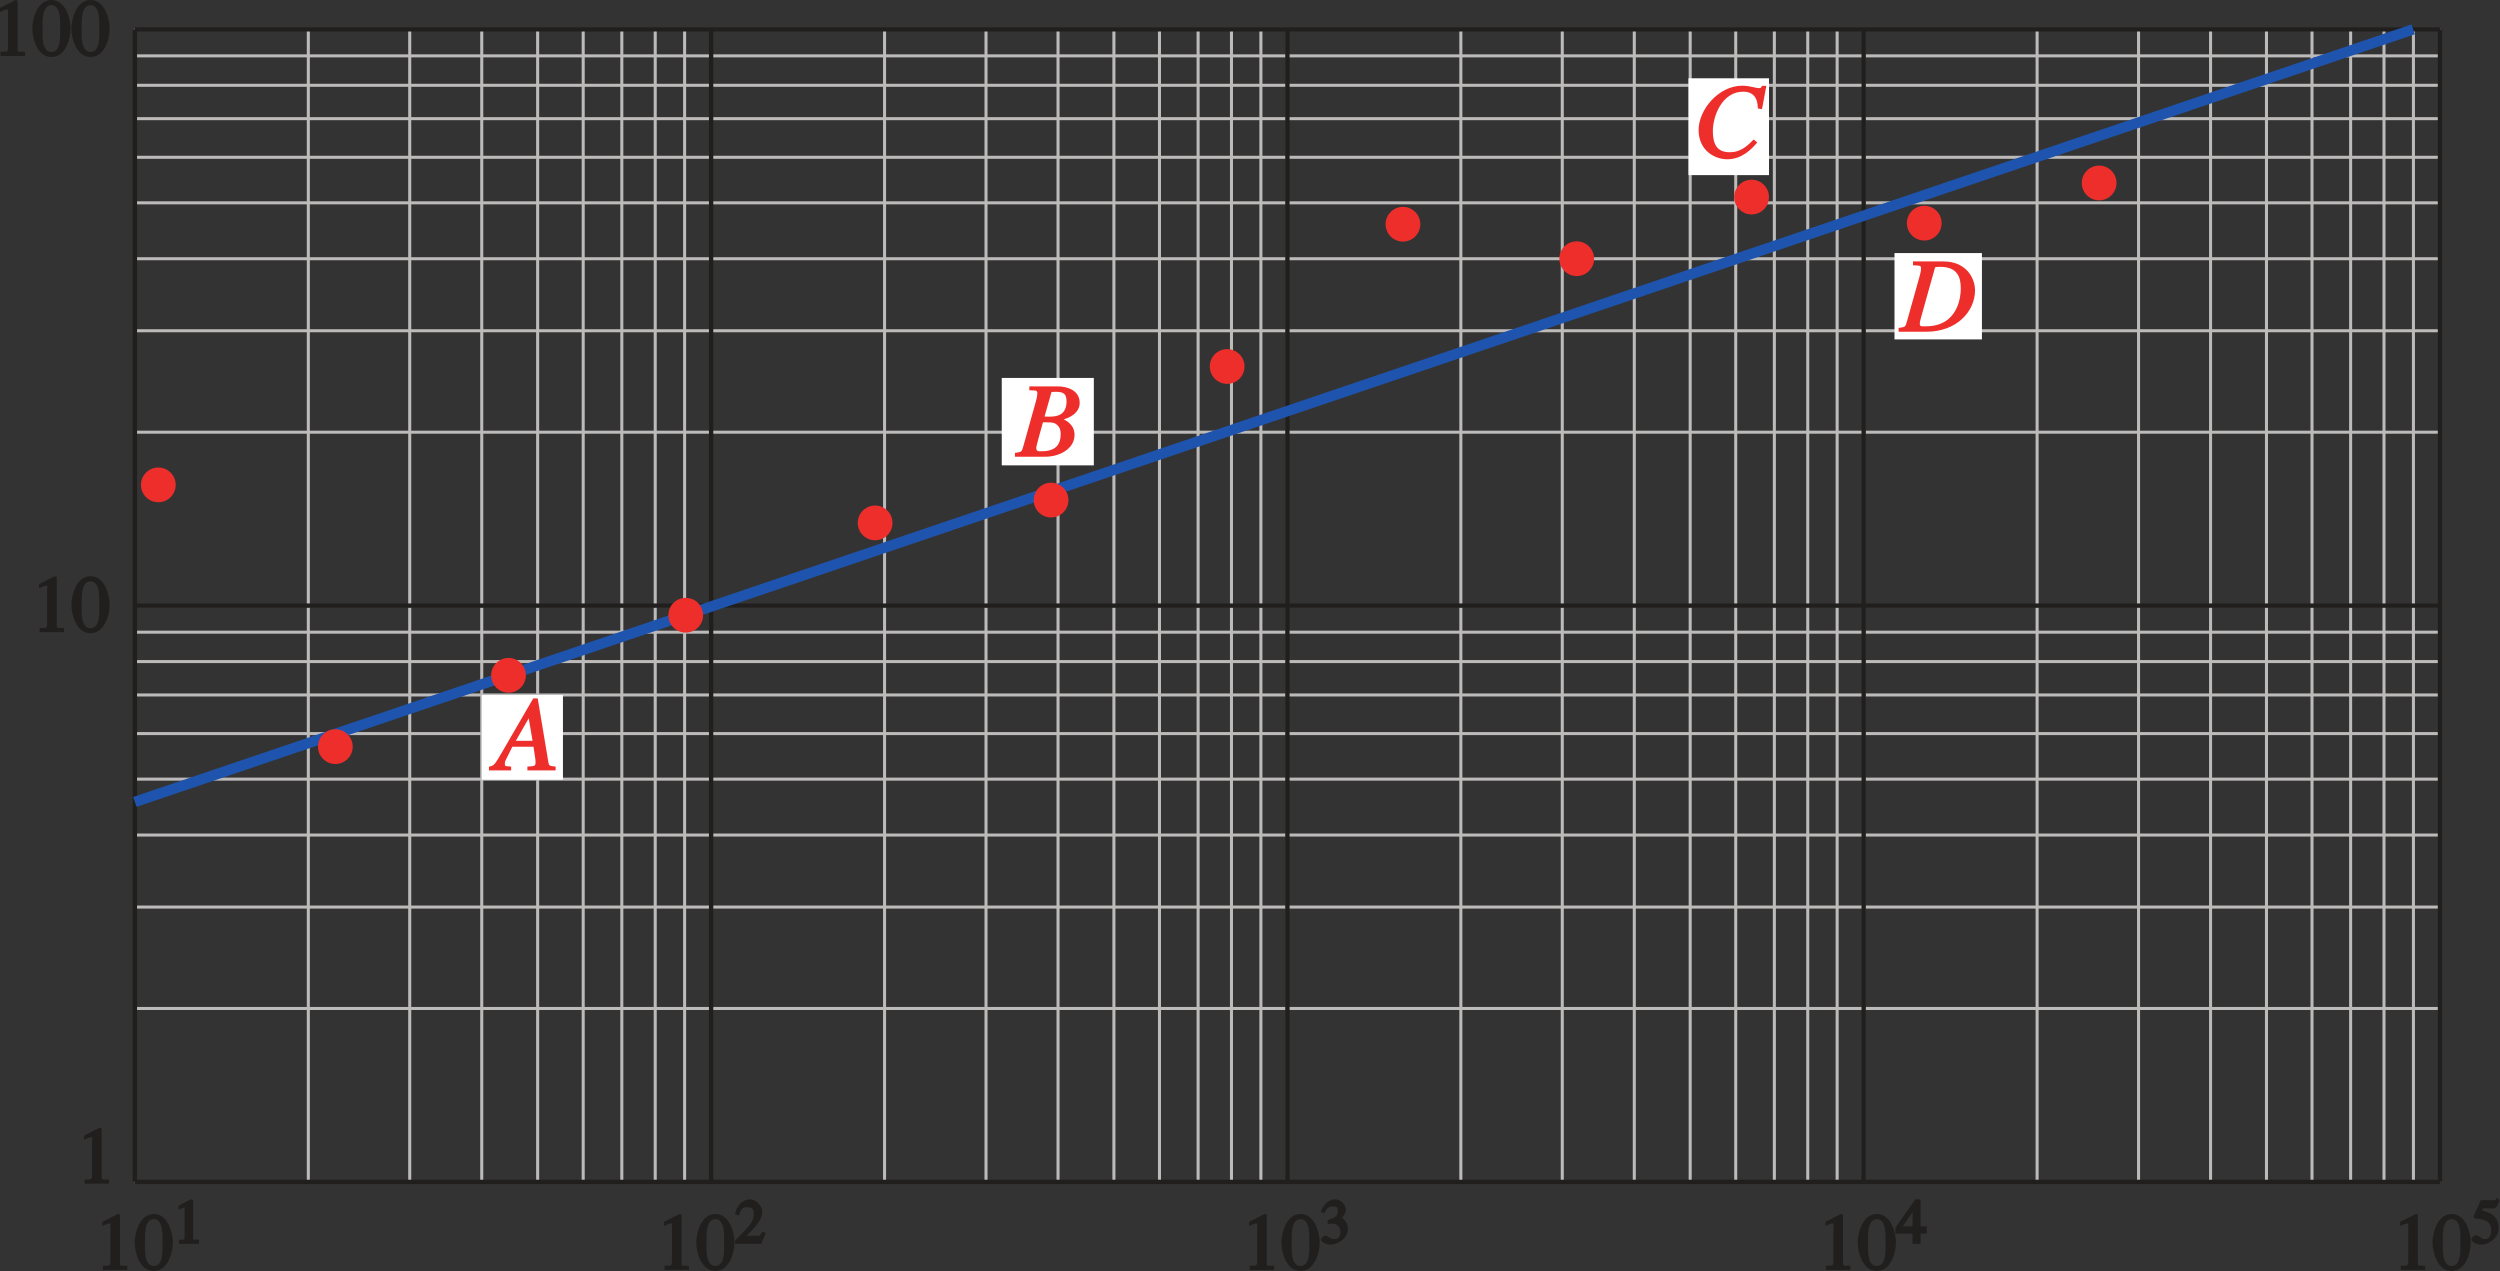 <?xml version="1.0" encoding="UTF-8" standalone="no"?>
<svg
   xmlns:dc="http://purl.org/dc/elements/1.1/"
   xmlns:cc="http://creativecommons.org/ns#"
   xmlns:rdf="http://www.w3.org/1999/02/22-rdf-syntax-ns#"
   xmlns:svg="http://www.w3.org/2000/svg"
   xmlns="http://www.w3.org/2000/svg"
   xmlns:xlink="http://www.w3.org/1999/xlink"
   xmlns:sodipodi="http://sodipodi.sourceforge.net/DTD/sodipodi-0.dtd"
   xmlns:inkscape="http://www.inkscape.org/namespaces/inkscape"
   width="240pt"
   height="122.029pt"
   viewBox="0 0 240 122.029"
   version="1.1"
   id="svg3616"
   inkscape:version="0.91 r13725"
   sodipodi:docname="fig-5-4-19.svg">
  <rect x="0" y="0" width="240" height="122.029" fill="#333333" stroke="none"/>
  <sodipodi:namedview
     pagecolor="#ffffff"
     bordercolor="#666666"
     borderopacity="1"
     objecttolerance="10"
     gridtolerance="10"
     guidetolerance="10"
     inkscape:pageopacity="0"
     inkscape:pageshadow="2"
     inkscape:window-width="1366"
     inkscape:window-height="715"
     id="namedview3800"
     showgrid="false"
     inkscape:zoom="1.4047619"
     inkscape:cx="346.63961"
     inkscape:cy="97.888206"
     inkscape:window-x="0"
     inkscape:window-y="0"
     inkscape:window-maximized="1"
     inkscape:current-layer="surface1"
     fit-margin-top="0"
     fit-margin-left="0"
     fit-margin-right="0"
     fit-margin-bottom="0" />
  <defs
     id="defs3618">
    <g
       id="g3620">
      <symbol
         overflow="visible"
         id="glyph0-0"
         style="overflow:visible">
        <path
           style="stroke:none"
           d=""
           id="path3623"
           inkscape:connector-curvature="0" />
      </symbol>
      <symbol
         overflow="visible"
         id="glyph0-1"
         style="overflow:visible">
        <path
           style="stroke:none"
           d="m 1.062,0 2.641,0 0,-0.484 c -0.828,0 -0.844,0.078 -0.844,-0.359 l 0,-5.531 -0.25,-0.062 -1.781,0.906 0,0.469 C 1.5,-5.344 1.5,-5.344 1.609,-5.344 c 0.312,0 0.141,0.062 0.141,0.266 l 0,4.062 C 1.75,-0.344 1.578,-0.5 0.891,-0.484 l 0,0.484 z m 0,0"
           id="path3626"
           inkscape:connector-curvature="0" />
      </symbol>
      <symbol
         overflow="visible"
         id="glyph0-2"
         style="overflow:visible">
        <path
           style="stroke:none"
           d="m 2.25,-5.844 c 1.156,0 1,2.078 1,2.688 0,0.719 0.156,2.703 -1,2.703 -1.156,0 -1.016,-1.969 -1.016,-2.703 0,-0.609 -0.141,-2.688 1.016,-2.688 z m 0,-0.594 c -1.656,0 -2.203,2.219 -2.203,3.281 0,1.094 0.547,3.281 2.203,3.281 1.656,0 2.203,-2.188 2.203,-3.281 0,-1.062 -0.547,-3.281 -2.203,-3.281 z m 0,0"
           id="path3629"
           inkscape:connector-curvature="0" />
      </symbol>
      <symbol
         overflow="visible"
         id="glyph1-0"
         style="overflow:visible">
        <path
           style="stroke:none"
           d=""
           id="path3632"
           inkscape:connector-curvature="0" />
      </symbol>
      <symbol
         overflow="visible"
         id="glyph1-1"
         style="overflow:visible">
        <path
           style="stroke:none"
           d="m 0.828,0 2.125,0 0,-0.5 c -0.719,0 -0.672,0.125 -0.672,-0.219 l 0,-4.344 -0.266,-0.062 -1.422,0.734 0,0.469 C 1.172,-4.156 1.172,-4.156 1.25,-4.156 c 0.234,0 0.047,-0.016 0.047,0.141 l 0,3.172 c 0,0.516 -0.062,0.328 -0.656,0.359 l 0,0.484 z m 0,0"
           id="path3635"
           inkscape:connector-curvature="0" />
      </symbol>
      <symbol
         overflow="visible"
         id="glyph1-2"
         style="overflow:visible">
        <path
           style="stroke:none"
           d="M 3.328,-1.344 3.156,-1.406 C 2.828,-0.875 2.828,-0.922 2.562,-0.922 l -1.219,0 L 2.203,-1.812 C 2.5,-2.156 3.156,-2.922 3.156,-3.672 3.156,-4.453 2.344,-5.125 1.703,-5.125 1.078,-5.125 0.234,-4.594 0,-3.391 l 0.469,0.109 c 0.234,-0.594 0.266,-0.938 0.891,-0.938 0.828,0 0.812,0.453 0.812,0.812 0,0.516 -0.234,1.016 -0.844,1.672 l -1.312,1.375 0,0.359 3.031,0 0.516,-1.266 z m 0,0"
           id="path3638"
           inkscape:connector-curvature="0" />
      </symbol>
      <symbol
         overflow="visible"
         id="glyph1-3"
         style="overflow:visible">
        <path
           style="stroke:none"
           d="m 1.078,-2.312 c 0.469,-0.016 0.516,-0.031 0.766,0.094 0.453,0.234 0.484,0.609 0.484,0.797 0,0.516 -0.109,0.875 -0.75,0.875 -0.422,0 -0.688,-0.391 -1,-0.391 -0.109,0 -0.469,0.25 -0.469,0.438 0,0.359 0.797,0.594 0.969,0.594 1.094,0 2.125,-0.812 2.125,-1.797 0,-0.922 -0.781,-1.375 -0.688,-1.328 0.203,-0.125 0.453,-0.578 0.453,-0.953 0,-0.281 -0.375,-1.141 -1.281,-1.141 -0.469,0 -1.281,0.406 -1.609,1.469 L 0.5,-3.547 C 0.656,-3.828 0.812,-4.312 1.453,-4.312 c 0.516,0 0.578,0.172 0.578,0.531 0,0.641 -0.328,0.781 -1.172,1.047 l 0.031,0.438 z m 0,0"
           id="path3641"
           inkscape:connector-curvature="0" />
      </symbol>
      <symbol
         overflow="visible"
         id="glyph1-4"
         style="overflow:visible">
        <path
           style="stroke:none"
           d="m 3.297,-2.016 -0.516,0 0,-3.109 -0.594,0 -2.297,3.25 0,0.703 1.969,0 0,1.172 0.922,0 0,-1.172 0.719,0 0,-0.844 z m -1.25,0 -1.312,0 1.375,-1.984 -0.25,0 0,1.984 z m 0,0"
           id="path3644"
           inkscape:connector-curvature="0" />
      </symbol>
      <symbol
         overflow="visible"
         id="glyph1-5"
         style="overflow:visible">
        <path
           style="stroke:none"
           d="m 1.266,-4.078 1.375,0 c 0.078,0 0.328,-0.203 0.344,-0.266 l 0.297,-0.688 -0.312,-0.25 c -0.172,0.234 -0.109,0.25 -0.281,0.25 l -1.578,0 -0.844,1.859 C 0.25,-3.125 0.453,-2.891 0.5,-2.891 c 0.75,0.031 1.797,0.172 1.797,1.281 0,0.859 -0.328,1.062 -0.781,1.062 -0.375,0 -0.562,-0.438 -1.016,-0.438 -0.281,0 -0.469,0.391 -0.469,0.469 0,0.25 0.516,0.609 1.078,0.609 1.109,0 2.062,-0.938 2.062,-1.859 0,-0.625 -0.141,-0.969 -0.438,-1.328 -0.422,-0.5 -1.203,-0.688 -1.5,-0.734 l 0.125,-0.25 z m 0,0"
           id="path3647"
           inkscape:connector-curvature="0" />
      </symbol>
      <symbol
         overflow="visible"
         id="glyph2-0"
         style="overflow:visible">
        <path
           style="stroke:none"
           d=""
           id="path3650"
           inkscape:connector-curvature="0" />
      </symbol>
      <symbol
         overflow="visible"
         id="glyph2-1"
         style="overflow:visible">
        <path
           style="stroke:none"
           d="m -0.094,0 3.375,0 c 1.547,0 3.328,-0.875 3.328,-2.516 0,-1.188 -0.984,-1.672 -1.469,-1.891 l 0,0.156 c 0.984,-0.203 2.062,-0.844 2.062,-1.938 0,-1.375 -1.297,-1.906 -2.547,-1.906 l -3.25,0 0,0.453 c 0.719,0.031 0.922,-0.062 0.922,0.375 0,0.203 -0.062,0.469 -0.125,0.75 L 0.719,-1.219 C 0.516,-0.469 0.484,-0.562 -0.25,-0.438 L -0.25,0 Z m 2.297,-1.031 c 0,-0.234 0.609,-2.312 0.766,-2.922 0.703,0 1.141,-0.031 1.453,0.156 0.359,0.234 0.594,0.562 0.594,1.172 0,1.188 -0.531,2 -2.219,2 -0.344,0 -0.594,0.047 -0.594,-0.406 z M 3.906,-7.266 C 3.953,-7.453 3.844,-7.469 4.5,-7.469 c 0.906,0 1.188,0.297 1.188,1.109 0,1.875 -1.562,1.781 -2.531,1.734 z m 0,0"
           id="path3653"
           inkscape:connector-curvature="0" />
      </symbol>
      <symbol
         overflow="visible"
         id="glyph2-2"
         style="overflow:visible">
        <path
           style="stroke:none"
           d="m 6.766,-0.453 c -0.688,-0.062 -0.625,-0.062 -0.766,-0.906 l -1.156,-6.922 -0.516,0 -3.5,6.031 c -0.984,1.688 -0.984,1.688 -1.594,1.828 l 0,0.422 2.547,0 0,-0.438 C 1.078,-0.5 1.062,-0.438 1.062,-0.75 c 0,-0.266 0.031,-0.312 0.203,-0.641 l 0.656,-1.328 2.438,0 0.219,1.453 C 4.594,-1.109 4.594,-0.938 4.594,-0.922 4.594,-0.438 4.438,-0.5 3.656,-0.438 l 0,0.438 3.25,0 0,-0.438 z m -4.562,-2.734 1.75,-3.062 -0.047,0 0,-0.266 -0.188,0 0.531,3.109 -1.922,0 z m 0,0"
           id="path3656"
           inkscape:connector-curvature="0" />
      </symbol>
      <symbol
         overflow="visible"
         id="glyph2-3"
         style="overflow:visible">
        <path
           style="stroke:none"
           d="m 7.969,-5.719 0.469,-2.516 -0.5,0 c -0.094,0.156 -0.047,0.266 -0.406,0.266 -0.266,0 -1,-0.281 -1.875,-0.281 -2.734,0 -5.016,2.781 -5.016,5.094 0,2.406 1.906,3.375 3.297,3.375 1.75,0 2.922,-1.297 3.453,-1.938 L 6.984,-2.062 c -0.672,0.656 -1.406,1.469 -2.766,1.469 -1.422,0 -1.938,-0.859 -1.938,-2.438 0,-1.75 1.078,-4.531 3.484,-4.531 1.703,0 1.656,1.484 1.703,1.938 l 0.469,0.062 z m 0,0"
           id="path3659"
           inkscape:connector-curvature="0" />
      </symbol>
      <symbol
         overflow="visible"
         id="glyph2-4"
         style="overflow:visible">
        <path
           style="stroke:none"
           d="m 1.562,-7.641 c 0.609,0.047 0.766,-0.031 0.766,0.375 0,0.25 -0.094,0.625 -0.125,0.75 L 0.719,-1.219 C 0.516,-0.469 0.484,-0.562 -0.25,-0.438 L -0.25,0 2.938,0 c 3.531,0 5.609,-2.359 5.609,-4.781 0,-1.25 -0.891,-3.312 -3.656,-3.312 l -3.484,0 0,0.453 z m 2.344,0.375 c 0.047,-0.156 -0.047,-0.203 0.625,-0.203 2.125,0 2.375,1.344 2.375,2.547 0,0.734 -0.234,4.297 -4.016,4.297 -0.562,0 -0.703,0.062 -0.703,-0.328 0,-0.203 0.156,-0.734 0.266,-1.125 z m 0,0"
           id="path3662"
           inkscape:connector-curvature="0" />
      </symbol>
    </g>
    <clipPath
       id="clip1">
      <path
         d="m 10,0.371 276,0 L 286,102 10,102 Z m 0,0"
         id="path3665"
         inkscape:connector-curvature="0" />
    </clipPath>
  </defs>
  <g
     id="surface1"
     transform="translate(-1.267,-26.335)">
    <path
       style="fill:none;stroke:#bdbaba;stroke-width:0.292;stroke-linecap:butt;stroke-linejoin:miter;stroke-miterlimit:4;stroke-opacity:1"
       d="m 14.214,139.798 0,-110.645 m 55.321,110.645 0,-110.645 m -2.545,110.645 0,-110.645 m -2.822,110.645 0,-110.645 m -3.206,110.645 0,-110.645 m -3.708,110.645 0,-110.645 m -4.373,110.645 0,-110.645 m -5.366,110.645 0,-110.645 m -6.914,110.645 0,-110.645 m -9.736,110.645 0,-110.645 m 204.638,55.324 -221.291,0 m 221.291,-55.324 -221.291,0 m 221.291,2.545 -221.291,0 m 221.291,2.825 -221.291,0 m 221.291,3.203 -221.291,0 m 221.291,3.708 -221.291,0 m 221.291,4.373 -221.291,0 m 221.291,5.366 -221.291,0 m 221.291,6.914 -221.291,0 m 221.291,9.739 -221.291,0 m 221.291,71.974 -221.291,0 m 221.291,-55.321 -221.291,0 m 221.291,2.545 -221.291,0 m 221.291,2.822 -221.291,0 m 221.291,3.206 -221.291,0 m 221.291,3.708 -221.291,0 m 221.291,4.373 -221.291,0 m 221.291,5.366 -221.291,0 m 221.291,6.914 -221.291,0 m 221.291,9.736 -221.291,0 m 55.321,16.653 0,-110.645 m 55.324,110.645 0,-110.645 m -2.545,110.645 0,-110.645 m -2.825,110.645 0,-110.645 m -3.203,110.645 0,-110.645 m -3.708,110.645 0,-110.645 m -4.373,110.645 0,-110.645 m -5.366,110.645 0,-110.645 m -6.914,110.645 0,-110.645 m -9.739,110.645 0,-110.645 m 38.672,110.645 0,-110.645 m 55.321,110.645 0,-110.645 m -2.545,110.645 0,-110.645 m -2.822,110.645 0,-110.645 m -3.206,110.645 0,-110.645 m -3.708,110.645 0,-110.645 m -4.373,110.645 0,-110.645 m -5.366,110.645 0,-110.645 m -6.914,110.645 0,-110.645 m -9.736,110.645 0,-110.645 m 38.668,110.645 0,-110.645 m 55.324,110.645 0,-110.645 m -2.545,110.645 0,-110.645 m -2.825,110.645 0,-110.645 m -3.203,110.645 0,-110.645 m -3.708,110.645 0,-110.645 m -4.372,110.645 0,-110.645 m -5.366,110.645 0,-110.645 m -6.914,110.645 0,-110.645 m -9.739,110.645 0,-110.645"
       id="path3668"
       inkscape:connector-curvature="0" />
    <path
       style="fill:none;stroke:#211e1e;stroke-width:0.417;stroke-linecap:butt;stroke-linejoin:miter;stroke-miterlimit:4;stroke-opacity:1"
       d="m 14.214,139.798 0,-110.645 m 0,110.645 221.291,0 M 14.214,29.152 l 221.291,0 m -221.291,55.324 221.291,0 m -165.97,55.321 0,-110.645 m 55.324,110.645 0,-110.645 m 55.321,110.645 0,-110.645 m 55.324,110.645 0,-110.645"
       id="path3670"
       inkscape:connector-curvature="0" />
    <g
       clip-path="url(#clip1)"
       id="g3672"
       style="clip-rule:nonzero"
       transform="matrix(0.834,0,0,0.834,0.21,24.614)">
      <path
         style="fill:none;stroke:#1e54ae;stroke-width:1.2;stroke-linecap:butt;stroke-linejoin:miter;stroke-miterlimit:4;stroke-opacity:1"
         d="m 346.175,634.001 262.254,88.93"
         transform="matrix(1,0,0,-1,-329.386,728.372)"
         id="path3674"
         inkscape:connector-curvature="0" />
    </g>
    <path
       style="fill:#ee2e2b;fill-opacity:1;fill-rule:nonzero;stroke:none"
       d="m 204.451,43.899 c 0,0.922 -0.746,1.668 -1.668,1.668 -0.919,0 -1.668,-0.746 -1.668,-1.668 0,-0.919 0.749,-1.668 1.668,-1.668 0.922,0 1.668,0.749 1.668,1.668"
       id="path3676"
       inkscape:connector-curvature="0" />
    <path
       style="fill:#ee2e2b;fill-opacity:1;fill-rule:nonzero;stroke:none"
       d="m 187.664,47.757 c 0,0.922 -0.746,1.668 -1.668,1.668 -0.919,0 -1.668,-0.746 -1.668,-1.668 0,-0.919 0.749,-1.668 1.668,-1.668 0.922,0 1.668,0.749 1.668,1.668"
       id="path3678"
       inkscape:connector-curvature="0" />
    <path
       style="fill:#ee2e2b;fill-opacity:1;fill-rule:nonzero;stroke:none"
       d="m 171.087,45.254 c 0,0.922 -0.746,1.668 -1.668,1.668 -0.919,0 -1.668,-0.746 -1.668,-1.668 0,-0.919 0.749,-1.668 1.668,-1.668 0.922,0 1.668,0.749 1.668,1.668"
       id="path3680"
       inkscape:connector-curvature="0" />
    <path
       style="fill:#ee2e2b;fill-opacity:1;fill-rule:nonzero;stroke:none"
       d="m 154.3,51.171 c 0,0.922 -0.746,1.668 -1.668,1.668 -0.919,0 -1.668,-0.746 -1.668,-1.668 0,-0.922 0.749,-1.668 1.668,-1.668 0.922,0 1.668,0.746 1.668,1.668"
       id="path3682"
       inkscape:connector-curvature="0" />
    <path
       style="fill:#ee2e2b;fill-opacity:1;fill-rule:nonzero;stroke:none"
       d="m 137.618,47.861 c 0,0.922 -0.746,1.668 -1.668,1.668 -0.919,0 -1.668,-0.746 -1.668,-1.668 0,-0.919 0.749,-1.668 1.668,-1.668 0.922,0 1.668,0.749 1.668,1.668"
       id="path3684"
       inkscape:connector-curvature="0" />
    <path
       style="fill:#ee2e2b;fill-opacity:1;fill-rule:nonzero;stroke:none"
       d="m 120.741,61.519 c 0,0.922 -0.746,1.668 -1.668,1.668 -0.922,0 -1.668,-0.746 -1.668,-1.668 0,-0.919 0.746,-1.668 1.668,-1.668 0.922,0 1.668,0.749 1.668,1.668"
       id="path3686"
       inkscape:connector-curvature="0" />
    <path
       style="fill:#ee2e2b;fill-opacity:1;fill-rule:nonzero;stroke:none"
       d="m 103.837,74.344 c 0,0.922 -0.746,1.668 -1.668,1.668 -0.919,0 -1.668,-0.746 -1.668,-1.668 0,-0.919 0.749,-1.668 1.668,-1.668 0.922,0 1.668,0.749 1.668,1.668"
       id="path3688"
       inkscape:connector-curvature="0" />
    <path
       style="fill:#ee2e2b;fill-opacity:1;fill-rule:nonzero;stroke:none"
       d="m 86.947,76.533 c 0,0.922 -0.746,1.668 -1.668,1.668 -0.922,0 -1.668,-0.746 -1.668,-1.668 0,-0.919 0.746,-1.668 1.668,-1.668 0.922,0 1.668,0.749 1.668,1.668"
       id="path3690"
       inkscape:connector-curvature="0" />
    <path
       style="fill:#ee2e2b;fill-opacity:1;fill-rule:nonzero;stroke:none"
       d="m 68.766,85.396 c 0,0.922 -0.746,1.668 -1.668,1.668 -0.922,0 -1.668,-0.746 -1.668,-1.668 0,-0.919 0.746,-1.668 1.668,-1.668 0.922,0 1.668,0.749 1.668,1.668"
       id="path3692"
       inkscape:connector-curvature="0" />
    <path
       style="fill:#ee2e2b;fill-opacity:1;fill-rule:nonzero;stroke:none"
       d="m 51.752,91.166 c 0,0.922 -0.746,1.668 -1.668,1.668 -0.922,0 -1.668,-0.746 -1.668,-1.668 0,-0.922 0.746,-1.668 1.668,-1.668 0.922,0 1.668,0.746 1.668,1.668"
       id="path3694"
       inkscape:connector-curvature="0" />
    <path
       style="fill:#ee2e2b;fill-opacity:1;fill-rule:nonzero;stroke:none"
       d="m 35.128,98.011 c 0,0.922 -0.746,1.668 -1.668,1.668 -0.922,0 -1.668,-0.746 -1.668,-1.668 0,-0.919 0.746,-1.668 1.668,-1.668 0.922,0 1.668,0.749 1.668,1.668"
       id="path3696"
       inkscape:connector-curvature="0" />
    <path
       style="fill:#ee2e2b;fill-opacity:1;fill-rule:nonzero;stroke:none"
       d="m 18.134,72.884 c 0,0.922 -0.746,1.668 -1.668,1.668 -0.922,0 -1.668,-0.746 -1.668,-1.668 0,-0.919 0.746,-1.668 1.668,-1.668 0.922,0 1.668,0.749 1.668,1.668"
       id="path3698"
       inkscape:connector-curvature="0" />
    <g
       style="fill:#211e1e;fill-opacity:1"
       id="g3700"
       transform="matrix(0.834,0,0,0.834,0.21,24.614)">
      <use
         xlink:href="#glyph0-1"
         x="12.221"
         y="148.24"
         id="use3702"
         width="100%"
         height="100%" />
      <use
         xlink:href="#glyph0-2"
         x="16.721"
         y="148.24"
         id="use3704"
         width="100%"
         height="100%" />
    </g>
    <g
       style="fill:#211e1e;fill-opacity:1"
       id="g3706"
       transform="matrix(0.834,0,0,0.834,0.21,24.614)">
      <use
         xlink:href="#glyph1-1"
         x="21.221"
         y="145.24"
         id="use3708"
         width="100%"
         height="100%" />
    </g>
    <g
       style="fill:#211e1e;fill-opacity:1"
       id="g3710"
       transform="matrix(0.834,0,0,0.834,0.21,24.614)">
      <use
         xlink:href="#glyph0-1"
         x="10.112"
         y="138.313"
         id="use3712"
         width="100%"
         height="100%" />
    </g>
    <g
       style="fill:#211e1e;fill-opacity:1"
       id="g3714"
       transform="matrix(0.834,0,0,0.834,0.21,24.614)">
      <use
         xlink:href="#glyph0-1"
         x="4.939"
         y="74.828"
         id="use3716"
         width="100%"
         height="100%" />
      <use
         xlink:href="#glyph0-2"
         x="9.439"
         y="74.828"
         id="use3718"
         width="100%"
         height="100%" />
    </g>
    <g
       style="fill:#211e1e;fill-opacity:1"
       id="g3720"
       transform="matrix(0.834,0,0,0.834,0.21,24.614)">
      <use
         xlink:href="#glyph0-1"
         x="0.439"
         y="8.502"
         id="use3722"
         width="100%"
         height="100%" />
      <use
         xlink:href="#glyph0-2"
         x="4.939"
         y="8.502"
         id="use3724"
         width="100%"
         height="100%" />
      <use
         xlink:href="#glyph0-2"
         x="9.439"
         y="8.502"
         id="use3726"
         width="100%"
         height="100%" />
    </g>
    <g
       style="fill:#211e1e;fill-opacity:1"
       id="g3728"
       transform="matrix(0.834,0,0,0.834,0.21,24.614)">
      <use
         xlink:href="#glyph0-1"
         x="76.864"
         y="148.239"
         id="use3730"
         width="100%"
         height="100%" />
      <use
         xlink:href="#glyph0-2"
         x="81.364"
         y="148.239"
         id="use3732"
         width="100%"
         height="100%" />
    </g>
    <g
       style="fill:#211e1e;fill-opacity:1"
       id="g3734"
       transform="matrix(0.834,0,0,0.834,0.21,24.614)">
      <use
         xlink:href="#glyph1-2"
         x="85.864"
         y="145.24"
         id="use3736"
         width="100%"
         height="100%" />
    </g>
    <g
       style="fill:#211e1e;fill-opacity:1"
       id="g3738"
       transform="matrix(0.834,0,0,0.834,0.21,24.614)">
      <use
         xlink:href="#glyph0-1"
         x="144.221"
         y="148.24"
         id="use3740"
         width="100%"
         height="100%" />
      <use
         xlink:href="#glyph0-2"
         x="148.721"
         y="148.24"
         id="use3742"
         width="100%"
         height="100%" />
    </g>
    <g
       style="fill:#211e1e;fill-opacity:1"
       id="g3744"
       transform="matrix(0.834,0,0,0.834,0.21,24.614)">
      <use
         xlink:href="#glyph1-3"
         x="153.221"
         y="145.24"
         id="use3746"
         width="100%"
         height="100%" />
    </g>
    <g
       style="fill:#211e1e;fill-opacity:1"
       id="g3748"
       transform="matrix(0.834,0,0,0.834,0.21,24.614)">
      <use
         xlink:href="#glyph0-1"
         x="210.555"
         y="148.24"
         id="use3750"
         width="100%"
         height="100%" />
      <use
         xlink:href="#glyph0-2"
         x="215.055"
         y="148.24"
         id="use3752"
         width="100%"
         height="100%" />
    </g>
    <g
       style="fill:#211e1e;fill-opacity:1"
       id="g3754"
       transform="matrix(0.834,0,0,0.834,0.21,24.614)">
      <use
         xlink:href="#glyph1-4"
         x="219.554"
         y="145.24"
         id="use3756"
         width="100%"
         height="100%" />
    </g>
    <g
       style="fill:#211e1e;fill-opacity:1"
       id="g3758"
       transform="matrix(0.834,0,0,0.834,0.21,24.614)">
      <use
         xlink:href="#glyph0-1"
         x="276.722"
         y="148.24"
         id="use3760"
         width="100%"
         height="100%" />
      <use
         xlink:href="#glyph0-2"
         x="281.222"
         y="148.24"
         id="use3762"
         width="100%"
         height="100%" />
    </g>
    <g
       style="fill:#211e1e;fill-opacity:1"
       id="g3764"
       transform="matrix(0.834,0,0,0.834,0.21,24.614)">
      <use
         xlink:href="#glyph1-5"
         x="285.721"
         y="145.24"
         id="use3766"
         width="100%"
         height="100%" />
    </g>
    <path
       style="fill:#ffffff;fill-opacity:1;fill-rule:nonzero;stroke:none"
       d="m 97.435,62.617 8.84,0 0,8.393 -8.84,0 z m 0,0"
       id="path3768"
       inkscape:connector-curvature="0" />
    <g
       style="fill:#ee2e2b;fill-opacity:1"
       id="g3770"
       transform="matrix(0.834,0,0,0.834,0.21,24.614)">
      <use
         xlink:href="#glyph2-1"
         x="118.346"
         y="54.634"
         id="use3772"
         width="100%"
         height="100%" />
    </g>
    <path
       style="fill:#ffffff;fill-opacity:1;fill-rule:nonzero;stroke:none"
       d="m 47.516,93.049 7.794,0 0,8.139 -7.794,0 z m 0,0"
       id="path3774"
       inkscape:connector-curvature="0" />
    <g
       style="fill:#ee2e2b;fill-opacity:1"
       id="g3776"
       transform="matrix(0.834,0,0,0.834,0.21,24.614)">
      <use
         xlink:href="#glyph2-2"
         x="58.318"
         y="90.739"
         id="use3778"
         width="100%"
         height="100%" />
    </g>
    <path
       style="fill:#ffffff;fill-opacity:1;fill-rule:nonzero;stroke:none"
       d="m 163.361,33.851 7.732,0 0,9.296 -7.732,0 z m 0,0"
       id="path3780"
       inkscape:connector-curvature="0" />
    <g
       style="fill:#ee2e2b;fill-opacity:1"
       id="g3782"
       transform="matrix(0.834,0,0,0.834,0.21,24.614)">
      <use
         xlink:href="#glyph2-3"
         x="196.15"
         y="20.18"
         id="use3784"
         width="100%"
         height="100%" />
    </g>
    <path
       style="fill:#ffffff;fill-opacity:1;fill-rule:nonzero;stroke:none"
       d="m 183.139,50.63 8.393,0 0,8.289 -8.393,0 z m 0,0"
       id="path3786"
       inkscape:connector-curvature="0" />
    <g
       style="fill:#ee2e2b;fill-opacity:1"
       id="g3788"
       transform="matrix(0.834,0,0,0.834,0.21,24.614)">
      <use
         xlink:href="#glyph2-4"
         x="220.063"
         y="40.249"
         id="use3790"
         width="100%"
         height="100%" />
    </g>
    <path
       style="fill:none;stroke:#ffffff;stroke-width:0.5;stroke-linecap:butt;stroke-linejoin:miter;stroke-miterlimit:10;stroke-opacity:1"
       d="m 41.999,804.001 0,-24 m -42,-18 24,0 m 630,42 0,-24 m 42,-18 -24,0 M 41.999,5.0625e-4 l 0,24 m -42,18 24,0 M 653.999,5.0625e-4 l 0,24 m 42,18 -24,0"
       transform="matrix(1,0,0,-1,-329.386,728.372)"
       id="path3792"
       inkscape:connector-curvature="0" />
    <path
       style="fill:none;stroke:#ffffff;stroke-width:0.5;stroke-linecap:butt;stroke-linejoin:miter;stroke-miterlimit:10;stroke-opacity:1"
       d="m 323.999,792.001 48,0 m -48,-780 48,0 M 11.999,426.001 l 0,-48 m 672,48 0,-48 m -336,426 0,-24 m 0,-756 0,-24 M -9.1875e-4,402.001 l 24,0 m 648,0 24,0 m -348,390 6,0 c 0,-3.312 -2.688,-6 -6,-6 -3.312,0 -6,2.688 -6,6 0,3.312 2.688,6 6,6 3.312,0 6,-2.688 6,-6 m -6,-780 6,0 c 0,-3.312 -2.688,-6 -6,-6 -3.312,0 -6,2.688 -6,6 0,3.312 2.688,6 6,6 3.312,0 6,-2.688 6,-6 M 11.999,402.001 l 6,0 c 0,-3.312 -2.688,-6 -6,-6 -3.312,0 -6,2.688 -6,6 0,3.312 2.688,6 6,6 3.312,0 6,-2.688 6,-6 m 666,0 6,0 c 0,-3.312 -2.688,-6 -6,-6 -3.312,0 -6,2.688 -6,6 0,3.312 2.688,6 6,6 3.312,0 6,-2.688 6,-6"
       transform="matrix(1,0,0,-1,-329.386,728.372)"
       id="path3796"
       inkscape:connector-curvature="0" />
  </g>
</svg>

